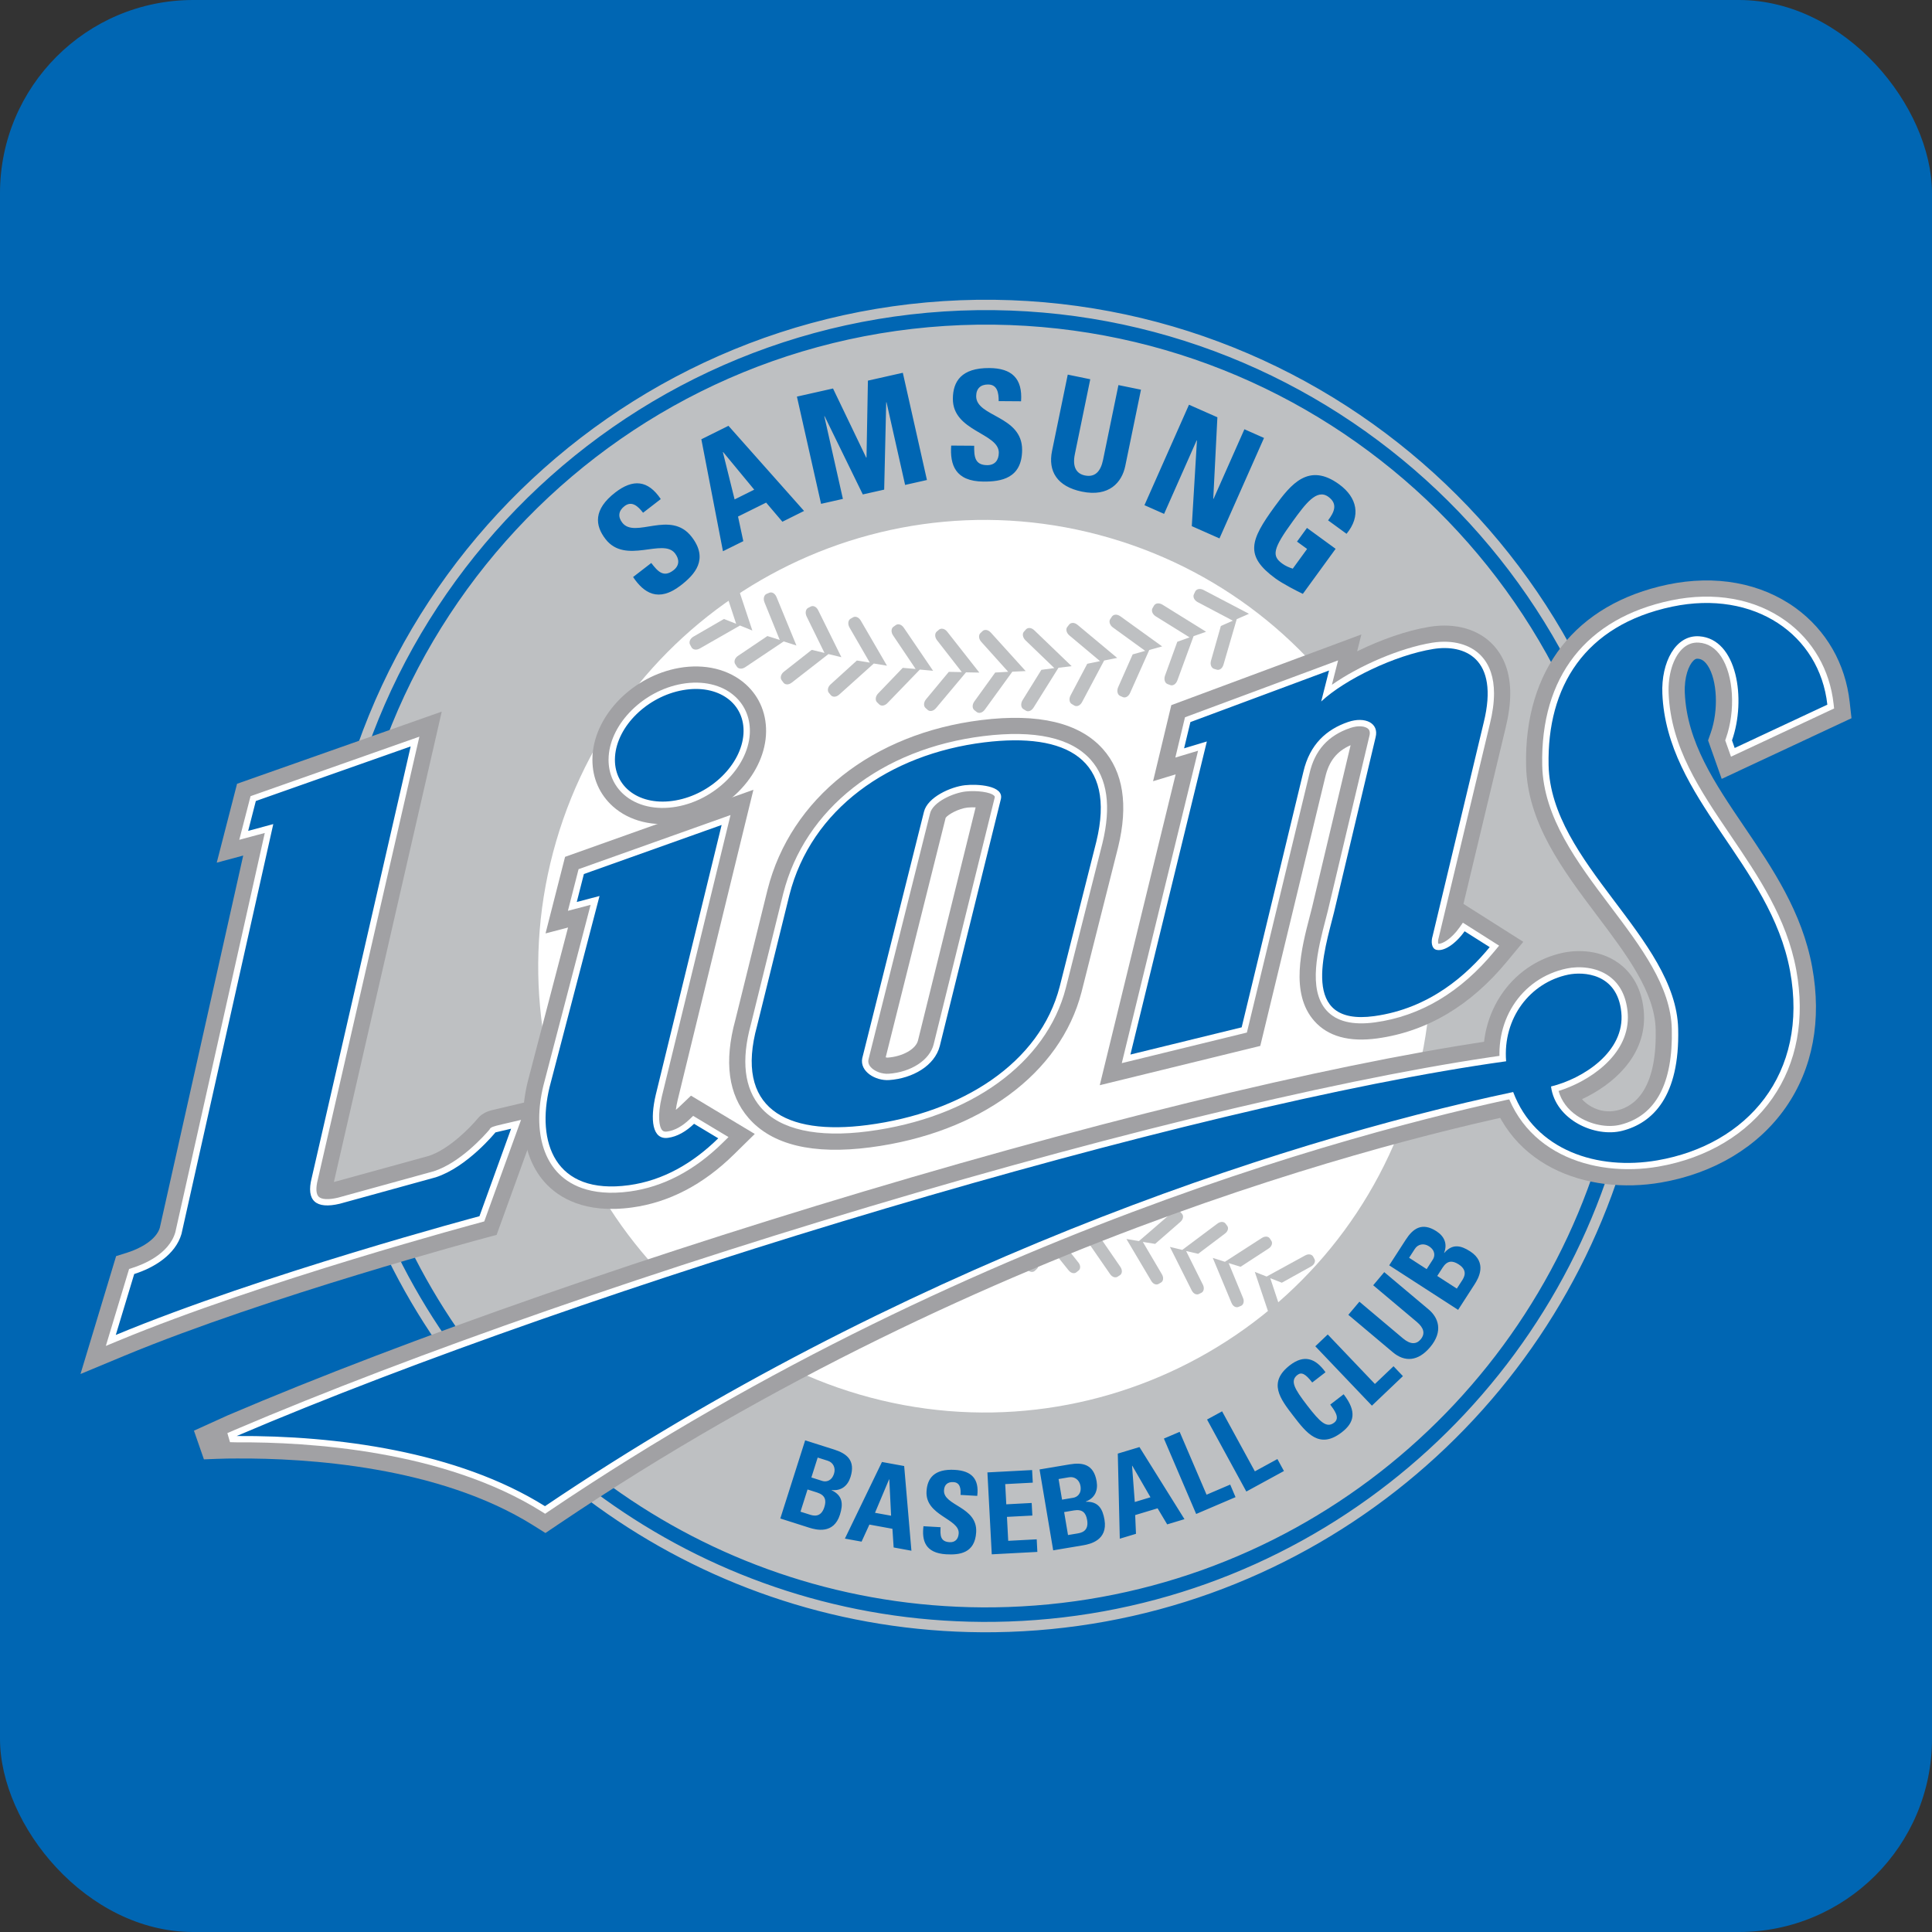 <svg width="60" height="60" viewBox="0 0 60 60" fill="none" xmlns="http://www.w3.org/2000/svg">
<rect x="0" y="0" width="60" height="60" fill="#333333" stroke="none"/>
<rect width="60" height="60" rx="6" fill="#0066B3"/>
<path d="M30.892 50.368C22.389 50.479 15.017 45.333 11.874 37.95C12.011 37.894 12.143 37.822 12.269 37.738C15.327 44.983 22.542 50.027 30.887 49.917C39.921 49.795 47.469 43.681 49.8 35.408C49.94 35.46 50.085 35.497 50.234 35.518C47.848 43.975 40.118 50.243 30.892 50.368ZM10.257 30.27C10.112 19.045 19.13 9.787 30.359 9.632C41.382 9.495 50.503 18.179 50.975 29.112C50.828 29.075 50.676 29.055 50.521 29.053C50.02 18.378 41.137 9.949 30.364 10.083C19.362 10.235 10.566 19.266 10.709 30.264C10.715 30.73 10.738 31.192 10.776 31.649C10.624 31.675 10.476 31.719 10.334 31.779C10.29 31.277 10.264 30.773 10.257 30.27ZM53.006 32.293C53.006 30.869 52.293 29.662 51.303 29.227C50.89 18.06 41.596 9.17 30.354 9.31C18.948 9.468 9.788 18.872 9.935 30.274C9.943 30.835 9.973 31.392 10.025 31.941C9.184 32.466 8.604 33.573 8.604 34.857C8.604 36.648 9.73 38.099 11.119 38.099C11.271 38.099 11.419 38.079 11.565 38.045C14.749 45.562 22.247 50.804 30.897 50.69C40.296 50.563 48.167 44.159 50.565 35.53C51.92 35.479 53.006 34.051 53.006 32.293Z" fill="#BEC0C2"/>
<path d="M17.274 26.12C19.42 18.776 27.117 14.559 34.466 16.706C41.813 18.851 46.028 26.546 43.883 33.893C41.736 41.238 34.039 45.453 26.691 43.308C19.345 41.161 15.128 33.468 17.274 26.12Z" fill="white"/>
<path d="M37.999 20.632L38.408 19.228L38.788 19.062L37.384 18.326C37.256 18.257 37.154 18.3 37.119 18.368L37.078 18.456C37.041 18.529 37.082 18.641 37.197 18.701L38.287 19.276L37.915 19.44L37.61 20.514C37.572 20.638 37.623 20.745 37.701 20.771L37.791 20.798C37.862 20.819 37.961 20.773 37.999 20.632Z" fill="#BEC0C2"/>
<path d="M36.566 21.126L37.068 19.756L37.456 19.62L36.107 18.782C35.983 18.705 35.88 18.74 35.84 18.805L35.792 18.888C35.751 18.96 35.784 19.074 35.894 19.142L36.943 19.794L36.562 19.931L36.182 20.978C36.137 21.102 36.18 21.212 36.254 21.242L36.344 21.276C36.414 21.303 36.516 21.263 36.566 21.126Z" fill="#BEC0C2"/>
<path d="M35.099 21.513L35.692 20.185L36.091 20.075L34.8 19.144C34.683 19.058 34.577 19.084 34.533 19.147L34.478 19.229C34.434 19.295 34.459 19.411 34.563 19.487L35.565 20.213L35.176 20.323L34.726 21.34C34.673 21.459 34.709 21.572 34.78 21.609L34.867 21.648C34.936 21.68 35.041 21.648 35.099 21.513Z" fill="#BEC0C2"/>
<path d="M33.608 21.797L34.29 20.513L34.695 20.432L33.471 19.411C33.361 19.315 33.253 19.336 33.204 19.396L33.145 19.471C33.094 19.534 33.112 19.653 33.212 19.735L34.163 20.532L33.766 20.614L33.247 21.597C33.187 21.709 33.214 21.826 33.285 21.864L33.368 21.914C33.434 21.949 33.541 21.927 33.608 21.797Z" fill="#BEC0C2"/>
<path d="M32.102 21.969L32.872 20.738L33.281 20.689L32.127 19.58C32.024 19.477 31.916 19.489 31.863 19.546L31.799 19.617C31.744 19.678 31.755 19.795 31.847 19.885L32.743 20.748L32.341 20.802L31.758 21.742C31.689 21.854 31.709 21.972 31.773 22.016L31.856 22.068C31.919 22.11 32.026 22.093 32.102 21.969Z" fill="#BEC0C2"/>
<path d="M30.59 22.031L31.439 20.86L31.853 20.841L30.777 19.652C30.681 19.543 30.569 19.546 30.515 19.598L30.445 19.665C30.388 19.721 30.389 19.841 30.476 19.935L31.31 20.863L30.907 20.886L30.26 21.783C30.184 21.887 30.195 22.005 30.26 22.055L30.335 22.114C30.395 22.159 30.505 22.151 30.59 22.031Z" fill="#BEC0C2"/>
<path d="M29.073 21.986L30 20.88L30.414 20.888L29.422 19.625C29.333 19.509 29.222 19.506 29.164 19.553L29.091 19.615C29.029 19.666 29.022 19.786 29.103 19.887L29.87 20.872L29.466 20.865L28.762 21.713C28.678 21.811 28.681 21.93 28.741 21.985L28.813 22.049C28.869 22.099 28.979 22.099 29.073 21.986Z" fill="#BEC0C2"/>
<path d="M27.564 21.831L28.566 20.794L28.978 20.832L28.073 19.501C27.993 19.38 27.884 19.368 27.824 19.41L27.745 19.466C27.678 19.512 27.663 19.633 27.739 19.739L28.436 20.775L28.035 20.741L27.273 21.534C27.182 21.627 27.178 21.747 27.234 21.807L27.302 21.873C27.355 21.928 27.464 21.936 27.564 21.831Z" fill="#BEC0C2"/>
<path d="M26.068 21.566L27.137 20.606L27.546 20.674L26.736 19.28C26.663 19.153 26.555 19.133 26.491 19.172L26.408 19.22C26.34 19.264 26.319 19.381 26.385 19.493L27.012 20.578L26.611 20.513L25.797 21.252C25.702 21.335 25.689 21.454 25.741 21.516L25.804 21.591C25.853 21.648 25.962 21.664 26.068 21.566Z" fill="#BEC0C2"/>
<path d="M24.596 21.194L25.728 20.313L26.13 20.41L25.415 18.963C25.354 18.829 25.246 18.802 25.18 18.836L25.095 18.88C25.024 18.918 24.995 19.032 25.052 19.149L25.605 20.277L25.209 20.182L24.347 20.859C24.245 20.938 24.225 21.056 24.272 21.121L24.33 21.199C24.375 21.262 24.484 21.285 24.596 21.194Z" fill="#BEC0C2"/>
<path d="M23.149 20.717L24.338 19.92L24.734 20.047L24.119 18.55C24.065 18.414 23.961 18.379 23.892 18.408L23.804 18.445C23.732 18.477 23.692 18.589 23.744 18.711L24.216 19.874L23.832 19.753L22.923 20.366C22.816 20.435 22.786 20.551 22.831 20.622L22.883 20.702C22.923 20.766 23.03 20.798 23.149 20.717Z" fill="#BEC0C2"/>
<path d="M21.739 20.136L22.981 19.426L23.365 19.582L22.855 18.047C22.811 17.905 22.71 17.861 22.637 17.886L22.548 17.917C22.473 17.945 22.426 18.054 22.469 18.177L22.862 19.373L22.483 19.223L21.539 19.769C21.427 19.831 21.391 19.944 21.428 20.015L21.474 20.101C21.511 20.17 21.615 20.208 21.739 20.136ZM22.348 39.683L22.137 41.026L21.797 41.23L23.218 41.72C23.347 41.767 23.438 41.715 23.462 41.647L23.492 41.561C23.517 41.49 23.465 41.394 23.349 41.352L22.245 40.967L22.575 40.766L22.734 39.742C22.752 39.621 22.692 39.529 22.616 39.517L22.526 39.503C22.455 39.493 22.366 39.549 22.348 39.683Z" fill="#BEC0C2"/>
<path d="M23.646 39.041L23.34 40.367L22.988 40.544L24.37 41.134C24.496 41.19 24.59 41.144 24.62 41.078L24.655 40.994C24.686 40.925 24.639 40.824 24.527 40.776L23.452 40.314L23.798 40.137L24.025 39.126C24.054 39.008 24 38.912 23.923 38.893L23.836 38.874C23.767 38.858 23.675 38.908 23.646 39.041Z" fill="#BEC0C2"/>
<path d="M24.987 38.491L24.589 39.791L24.227 39.942L25.564 40.629C25.686 40.694 25.782 40.654 25.817 40.591L25.857 40.512C25.892 40.442 25.854 40.339 25.746 40.284L24.706 39.748L25.062 39.596L25.362 38.603C25.398 38.486 25.35 38.387 25.278 38.364L25.191 38.339C25.122 38.318 25.025 38.361 24.987 38.491Z" fill="#BEC0C2"/>
<path d="M26.363 38.038L25.877 39.305L25.502 39.433L26.789 40.211C26.905 40.282 27.004 40.252 27.042 40.191L27.09 40.112C27.129 40.047 27.098 39.942 26.994 39.878L25.995 39.271L26.359 39.144L26.728 38.175C26.772 38.06 26.732 37.958 26.662 37.929L26.576 37.899C26.509 37.873 26.41 37.91 26.363 38.038Z" fill="#BEC0C2"/>
<path d="M27.766 37.68L27.192 38.911L26.811 39.012L28.037 39.877C28.148 39.96 28.25 39.934 28.293 39.874L28.345 39.801C28.39 39.74 28.365 39.631 28.265 39.562L27.31 38.886L27.684 38.785L28.121 37.841C28.172 37.734 28.14 37.627 28.07 37.596L27.987 37.556C27.923 37.527 27.822 37.556 27.766 37.68Z" fill="#BEC0C2"/>
<path d="M29.194 37.422L28.533 38.61L28.146 38.684L29.311 39.634C29.416 39.723 29.518 39.706 29.565 39.648L29.622 39.579C29.671 39.519 29.654 39.412 29.56 39.333L28.656 38.592L29.035 38.519L29.536 37.611C29.595 37.503 29.569 37.395 29.505 37.358L29.424 37.316C29.361 37.281 29.259 37.303 29.194 37.422Z" fill="#BEC0C2"/>
<path d="M30.633 37.266L29.892 38.405L29.498 38.45L30.595 39.48C30.692 39.575 30.799 39.565 30.848 39.514L30.911 39.448C30.962 39.392 30.953 39.28 30.865 39.199L30.015 38.395L30.397 38.347L30.962 37.477C31.028 37.375 31.01 37.266 30.946 37.224L30.87 37.174C30.81 37.136 30.707 37.151 30.633 37.266Z" fill="#BEC0C2"/>
<path d="M32.08 37.211L31.261 38.295L30.865 38.314L31.887 39.417C31.979 39.519 32.084 39.516 32.136 39.468L32.203 39.406C32.259 39.355 32.257 39.243 32.175 39.155L31.385 38.294L31.772 38.273L32.393 37.444C32.467 37.349 32.456 37.238 32.398 37.19L32.324 37.137C32.268 37.093 32.163 37.101 32.08 37.211Z" fill="#BEC0C2"/>
<path d="M33.53 37.258L32.636 38.281L32.24 38.273L33.182 39.446C33.266 39.553 33.37 39.557 33.425 39.514L33.498 39.456C33.559 39.41 33.565 39.297 33.487 39.204L32.76 38.289L33.145 38.296L33.825 37.513C33.906 37.422 33.903 37.309 33.846 37.258L33.778 37.201C33.723 37.154 33.619 37.153 33.53 37.258Z" fill="#BEC0C2"/>
<path d="M34.972 37.405L34.011 38.362L33.617 38.327L34.471 39.563C34.548 39.677 34.652 39.688 34.712 39.647L34.788 39.597C34.85 39.553 34.863 39.444 34.794 39.344L34.131 38.38L34.517 38.414L35.25 37.679C35.335 37.595 35.341 37.485 35.288 37.431L35.223 37.366C35.173 37.315 35.068 37.307 34.972 37.405Z" fill="#BEC0C2"/>
<path d="M36.399 37.655L35.371 38.543L34.982 38.478L35.749 39.772C35.816 39.892 35.92 39.91 35.982 39.873L36.06 39.828C36.125 39.788 36.147 39.681 36.085 39.576L35.492 38.569L35.874 38.63L36.656 37.948C36.749 37.87 36.761 37.759 36.712 37.701L36.653 37.633C36.606 37.578 36.5 37.564 36.399 37.655Z" fill="#BEC0C2"/>
<path d="M37.804 38.003L36.716 38.817L36.332 38.724L37.007 40.07C37.067 40.192 37.169 40.219 37.233 40.187L37.314 40.147C37.381 40.112 37.412 40.006 37.357 39.898L36.836 38.852L37.21 38.938L38.04 38.312C38.139 38.241 38.16 38.132 38.113 38.071L38.059 37.999C38.017 37.942 37.913 37.92 37.804 38.003Z" fill="#BEC0C2"/>
<path d="M39.182 38.45L38.04 39.186L37.664 39.066L38.242 40.454C38.293 40.583 38.392 40.615 38.46 40.588L38.542 40.554C38.613 40.523 38.651 40.42 38.603 40.309L38.157 39.227L38.527 39.341L39.396 38.775C39.498 38.711 39.526 38.603 39.486 38.54L39.437 38.464C39.398 38.402 39.296 38.375 39.182 38.45Z" fill="#BEC0C2"/>
<path d="M40.527 38.992L39.336 39.644L38.969 39.5L39.448 40.925C39.49 41.056 39.585 41.097 39.653 41.075L39.741 41.045C39.812 41.022 39.857 40.92 39.818 40.806L39.45 39.696L39.808 39.836L40.717 39.331C40.823 39.274 40.86 39.169 40.823 39.103L40.78 39.023C40.744 38.961 40.645 38.924 40.527 38.992Z" fill="#BEC0C2"/>
<path d="M21.086 20.744C19.665 20.996 18.486 22.186 18.402 23.452C18.399 23.501 18.398 23.549 18.398 23.598C18.398 24.164 18.62 24.673 19.033 25.043C19.548 25.505 20.303 25.689 21.102 25.547C22.523 25.297 23.702 24.107 23.787 22.839C23.827 22.214 23.604 21.649 23.156 21.248C22.64 20.786 21.886 20.602 21.086 20.744ZM7.362 24.341L6.731 26.791C6.731 26.791 7.214 26.661 7.553 26.57C7.133 28.438 4.976 38.07 4.962 38.134C4.85 38.499 4.372 38.768 3.958 38.899L3.606 39.01L2.5 42.671L3.863 42.104C8.328 40.251 15.003 38.463 15.07 38.445L15.423 38.351L16.97 34.077L15.301 34.471C15.075 34.523 14.933 34.62 14.841 34.73C14.632 34.986 13.957 35.688 13.322 35.896L10.383 36.705L10.369 36.709C10.383 36.645 13.719 22.1 13.719 22.1L7.362 24.341Z" fill="#A1A1A4"/>
<path d="M17.549 26.61L16.942 28.988C16.942 28.988 17.308 28.892 17.641 28.805C17.249 30.303 16.39 33.589 16.39 33.589C16.293 33.986 16.246 34.371 16.246 34.734C16.246 35.535 16.477 36.23 16.923 36.724C17.343 37.189 18.154 37.702 19.631 37.499C20.777 37.343 21.842 36.788 22.796 35.849L23.44 35.216L21.459 34.027L21.073 34.395C21.045 34.422 21.016 34.445 20.989 34.468C21 34.383 21.017 34.282 21.045 34.165C21.043 34.171 23.09 25.786 23.09 25.786L23.398 24.527L17.549 26.61Z" fill="#A1A1A4"/>
<path d="M30.045 25.08C30.127 25.071 30.216 25.07 30.299 25.074L28.508 32.317C28.439 32.582 28.034 32.812 27.567 32.845C27.547 32.846 27.527 32.841 27.506 32.836C27.599 32.464 29.359 25.437 29.368 25.399C29.434 25.298 29.769 25.111 30.045 25.08ZM30.479 22.362C27.102 22.778 24.557 24.794 23.839 27.622L22.833 31.691L22.837 31.674C22.481 32.973 22.619 33.999 23.249 34.723C23.977 35.559 25.249 35.864 27.029 35.632C30.423 35.188 32.935 33.341 33.588 30.809C33.588 30.806 34.725 26.307 34.725 26.307C35.044 24.996 34.883 23.974 34.251 23.262C33.523 22.446 32.254 22.143 30.479 22.362ZM44.399 19.465C43.699 19.578 42.883 19.864 42.147 20.228C42.21 19.975 42.279 19.704 42.279 19.704L36.376 21.899L35.81 24.261L36.511 24.049L34.154 33.702L39.139 32.482L41.157 24.133C41.271 23.639 41.517 23.33 41.944 23.143L40.748 28.176C40.75 28.169 40.682 28.433 40.682 28.433C40.416 29.452 40.053 30.848 40.819 31.71C41.242 32.187 41.899 32.368 42.77 32.249C44.312 32.038 45.668 31.234 46.802 29.859L47.307 29.249C47.307 29.249 45.609 28.172 45.449 28.071C45.827 26.494 46.759 22.601 46.759 22.601C46.853 22.214 46.902 21.859 46.902 21.536C46.902 20.917 46.727 20.415 46.379 20.037C45.924 19.543 45.203 19.336 44.399 19.465ZM6.333 45.322L6.023 44.431L7.074 43.954C12.685 41.559 20.422 38.866 28.303 36.565C36.388 34.205 43.569 32.578 48.008 32.103L48.797 32.018L48.753 34.273L48.197 34.381C44.368 35.12 30.824 38.238 17.316 47.355L16.939 47.609L16.554 47.367C13.624 45.534 9.531 45.282 7.353 45.295C7.03 45.29 6.333 45.322 6.333 45.322Z" fill="#A1A1A4"/>
<path d="M51.792 18.154C48.936 18.754 47.332 20.801 47.394 23.775C47.43 25.554 48.536 27.022 49.605 28.442C50.522 29.659 51.389 30.809 51.418 31.965C51.47 34.114 50.523 34.416 50.209 34.487C49.655 34.611 49.246 34.276 49.131 34.136C50.092 33.687 51.058 32.833 51.058 31.608C51.058 31.529 51.054 31.447 51.046 31.364C50.966 30.574 50.583 30.142 50.277 29.917C49.595 29.418 48.787 29.537 48.556 29.585C46.874 29.936 45.805 31.597 46.122 33.367C46.635 36.234 49.314 37.118 51.587 36.724C53.232 36.44 54.607 35.612 55.457 34.394C56.298 33.187 56.582 31.677 56.278 30.029C55.964 28.322 55.051 26.976 54.169 25.674C53.253 24.323 52.387 23.046 52.323 21.514C52.303 21.025 52.444 20.659 52.593 20.514C52.652 20.458 52.689 20.455 52.724 20.457C52.778 20.461 52.903 20.47 53.036 20.672C53.333 21.124 53.374 22.061 53.128 22.76L53.046 22.993L53.469 24.189L57.5 22.305L57.444 21.807C57.312 20.608 56.713 19.57 55.762 18.88C54.685 18.101 53.276 17.844 51.792 18.154Z" fill="#A1A1A4"/>
<path d="M21.173 21.239C19.989 21.448 18.971 22.456 18.903 23.486C18.9 23.523 18.899 23.559 18.899 23.596C18.899 24.018 19.063 24.396 19.367 24.669C19.767 25.027 20.367 25.167 21.014 25.052C22.197 24.843 23.216 23.836 23.285 22.805C23.315 22.338 23.15 21.918 22.82 21.622C22.421 21.263 21.82 21.124 21.173 21.239ZM7.781 24.726L7.431 26.081C7.431 26.081 7.999 25.929 8.223 25.868C8.088 26.472 5.45 38.25 5.445 38.269C5.246 38.951 4.444 39.272 4.108 39.377L4.009 39.409L3.287 41.799L3.67 41.64C8.166 39.775 14.872 37.977 14.939 37.96L15.039 37.932L16.181 34.779L15.583 34.919C15.326 34.98 15.231 35.003 15.201 35.081C15.046 35.263 14.29 36.111 13.47 36.375L10.499 37.194C10.203 37.265 9.985 37.254 9.894 37.162C9.813 37.078 9.804 36.891 9.87 36.632C9.871 36.627 13.024 22.878 13.024 22.878L7.781 24.726ZM17.968 26.993L17.637 28.286C17.637 28.286 18.153 28.151 18.342 28.101C18.19 28.682 16.878 33.705 16.878 33.705C16.789 34.066 16.746 34.413 16.746 34.738C16.746 35.412 16.933 35.987 17.295 36.388C17.633 36.763 18.302 37.174 19.561 37.002C20.597 36.86 21.567 36.352 22.443 35.491L22.624 35.313L21.527 34.654L21.419 34.758C21.185 34.981 20.951 35.11 20.722 35.14C20.616 35.156 20.581 35.118 20.566 35.101C20.471 34.997 20.411 34.66 20.555 34.05L22.687 25.312L17.968 26.993ZM28.885 25.257C28.97 24.911 29.594 24.626 29.987 24.581C30.317 24.543 30.771 24.594 30.881 24.719C30.892 24.731 30.898 24.741 30.891 24.771L28.994 32.438C28.869 32.922 28.296 33.296 27.601 33.346C27.391 33.36 27.162 33.275 27.041 33.139C26.989 33.08 26.965 33.02 26.965 32.956C26.965 32.939 26.967 32.922 26.971 32.904C26.974 32.89 28.885 25.257 28.885 25.257ZM30.541 22.86C27.373 23.251 24.991 25.122 24.325 27.746L23.32 31.811C23.011 32.934 23.115 33.803 23.627 34.393C24.229 35.084 25.382 35.34 26.963 35.134C30.149 34.717 32.501 33.013 33.1 30.684L34.238 26.183C34.514 25.047 34.392 24.177 33.874 23.596C33.264 22.91 32.141 22.663 30.541 22.86ZM44.479 19.96C43.491 20.12 42.218 20.667 41.363 21.267L41.556 20.509L36.801 22.276L36.501 23.527C36.501 23.527 37.019 23.372 37.207 23.315L34.838 33.017L38.723 32.067L40.669 24.014C40.833 23.301 41.246 22.842 41.932 22.608C42.198 22.518 42.403 22.556 42.488 22.634C42.507 22.652 42.566 22.706 42.529 22.851L41.236 28.291C41.237 28.29 41.167 28.559 41.167 28.559C40.931 29.47 40.607 30.716 41.193 31.377C41.499 31.721 42.006 31.846 42.701 31.751C44.114 31.558 45.363 30.814 46.414 29.54L46.556 29.368L45.431 28.655L45.324 28.807C45.07 29.164 44.785 29.324 44.669 29.308C44.662 29.288 44.659 29.267 44.66 29.245C44.66 29.212 44.664 29.171 44.679 29.124L44.681 29.118L46.269 22.484C46.355 22.136 46.398 21.819 46.398 21.537C46.398 21.047 46.269 20.659 46.009 20.377C45.671 20.011 45.113 19.858 44.479 19.96ZM48.061 32.602C43.65 33.075 36.501 34.695 28.443 37.047C20.581 39.342 12.864 42.029 7.271 44.415L7.061 44.506L7.143 44.788L7.349 44.793C9.582 44.779 13.782 45.041 16.82 46.942L16.929 47.011L17.034 46.939C30.621 37.768 44.248 34.631 48.101 33.888L48.258 33.858L48.283 32.578L48.061 32.602Z" fill="white"/>
<path d="M51.895 18.646C49.259 19.199 47.839 21.017 47.895 23.765C47.928 25.382 48.985 26.784 50.006 28.139C50.974 29.423 51.887 30.636 51.919 31.954C51.96 33.644 51.427 34.644 50.334 34.927C49.917 35.034 49.384 34.927 48.976 34.651C48.681 34.453 48.487 34.182 48.403 33.881C49.325 33.596 50.555 32.798 50.555 31.598C50.555 31.538 50.552 31.477 50.546 31.416C50.496 30.929 50.306 30.561 49.98 30.322C49.572 30.024 49.03 30 48.659 30.077C47.221 30.377 46.343 31.753 46.616 33.278C47.069 35.808 49.465 36.581 51.501 36.23C53.013 35.969 54.271 35.215 55.044 34.107C55.807 33.012 56.063 31.634 55.784 30.12C55.489 28.517 54.606 27.215 53.752 25.955C52.795 24.544 51.89 23.211 51.821 21.535C51.797 20.96 51.959 20.431 52.242 20.155C52.391 20.01 52.565 19.944 52.759 19.957C53.042 19.977 53.276 20.124 53.455 20.396C53.84 20.983 53.903 22.07 53.601 22.927L53.578 22.992L53.758 23.5L56.96 22.002L56.944 21.862C56.828 20.806 56.302 19.893 55.466 19.287C54.507 18.592 53.239 18.365 51.895 18.646Z" fill="white"/>
<path d="M23.089 22.793C23.026 23.739 22.082 24.665 20.981 24.858C19.878 25.054 19.037 24.444 19.1 23.499C19.162 22.551 20.106 21.627 21.208 21.433C22.31 21.237 23.151 21.846 23.089 22.793ZM15.386 35.168L15.873 35.053L14.89 37.77C14.89 37.77 8.156 39.566 3.596 41.458L4.168 39.566C4.791 39.369 5.449 38.963 5.636 38.322L8.487 25.593L7.707 25.804L7.945 24.876L12.754 23.181L9.68 36.583C9.5 37.287 9.809 37.561 10.553 37.383L13.532 36.562C14.515 36.244 15.386 35.168 15.386 35.168ZM21.555 34.9C21.303 35.141 21.033 35.297 20.749 35.336C20.251 35.406 20.186 34.768 20.364 34.005L22.411 25.62L18.133 27.144L17.912 28.012L18.619 27.826L17.069 33.755C16.653 35.461 17.215 37.125 19.535 36.807C20.593 36.661 21.516 36.127 22.306 35.351L21.555 34.9ZM34.048 26.136C34.671 23.572 33.129 22.739 30.565 23.055C27.61 23.421 25.192 25.133 24.516 27.794L23.512 31.858C22.812 34.405 24.378 35.273 26.939 34.939C29.875 34.556 32.298 33.017 32.911 30.635L34.048 26.136ZM27.616 33.542C27.189 33.572 26.695 33.276 26.778 32.864L28.695 25.209C28.806 24.757 29.524 24.436 29.966 24.386C30.352 24.342 31.183 24.393 31.083 24.816L29.186 32.485C29.027 33.1 28.34 33.491 27.616 33.542ZM36.969 22.425L36.773 23.24L37.48 23.027L35.106 32.75L38.561 31.905L40.478 23.968C40.677 23.111 41.199 22.65 41.869 22.421C42.39 22.244 42.834 22.453 42.72 22.899L41.428 28.337C41.134 29.52 40.347 31.876 42.676 31.557C44.414 31.319 45.569 30.256 46.264 29.414L45.485 28.921C45.2 29.322 44.829 29.565 44.596 29.494C44.459 29.45 44.436 29.245 44.492 29.066L46.078 22.438C46.575 20.426 45.468 20 44.511 20.155C43.323 20.346 41.764 21.1 41.031 21.785L41.275 20.823L36.969 22.425Z" fill="#0066B3"/>
<path d="M51.626 21.542C51.586 20.572 52.034 19.709 52.774 19.761C53.952 19.843 54.237 21.719 53.789 22.992L53.872 23.23L56.75 21.884C56.509 19.71 54.48 18.306 51.936 18.839C49.197 19.413 48.044 21.346 48.093 23.76C48.156 26.806 52.047 29.128 52.117 31.948C52.169 34.053 51.328 34.873 50.384 35.117C49.538 35.336 48.305 34.783 48.168 33.742C49.15 33.504 50.477 32.666 50.351 31.435C50.228 30.217 49.166 30.172 48.7 30.269C47.519 30.515 46.666 31.618 46.774 32.959C36.942 34.325 18.329 39.91 7.35 44.597C10.432 44.578 14.204 45.072 16.925 46.776C27.835 39.413 39.482 35.506 46.993 33.914C47.673 35.726 49.61 36.357 51.469 36.036C54.259 35.554 56.181 33.353 55.592 30.156C54.981 26.834 51.763 24.812 51.626 21.542ZM21.14 18.181C20.441 18.721 19.992 18.411 19.661 17.92L20.226 17.484C20.425 17.742 20.604 17.95 20.915 17.71C21.105 17.563 21.104 17.367 20.962 17.184C20.586 16.698 19.426 17.546 18.805 16.742C18.478 16.319 18.42 15.826 19.108 15.294C19.658 14.87 20.122 14.905 20.521 15.499L19.971 15.924C19.815 15.722 19.622 15.542 19.394 15.719C19.211 15.86 19.18 16.045 19.325 16.232C19.721 16.745 20.823 15.822 21.479 16.671C22.02 17.37 21.571 17.849 21.14 18.181ZM22.458 14.039L22.45 14.043L22.814 15.51L23.423 15.207L22.458 14.039ZM22.452 17.119L21.781 13.642L22.623 13.224L24.971 15.868L24.298 16.203L23.793 15.609L22.92 16.042L23.084 16.806L22.452 17.119ZM25.499 15.647L24.749 12.317L25.87 12.065L26.901 14.212L26.91 14.21L26.954 11.821L28.038 11.577L28.787 14.907L28.109 15.06L27.531 12.491L27.522 12.493L27.459 15.206L26.795 15.355L25.608 12.924L25.599 12.925L26.177 15.494L25.499 15.647ZM30.545 14.956C29.661 14.95 29.499 14.429 29.54 13.838L30.254 13.843C30.252 14.169 30.265 14.443 30.657 14.446C30.898 14.447 31.017 14.292 31.019 14.06C31.022 13.446 29.586 13.399 29.592 12.383C29.595 11.848 29.853 11.425 30.723 11.43C31.418 11.434 31.761 11.749 31.71 12.462L31.015 12.457C31.016 12.203 30.975 11.942 30.687 11.941C30.455 11.939 30.317 12.066 30.316 12.302C30.312 12.95 31.749 12.902 31.743 13.975C31.737 14.859 31.089 14.959 30.545 14.956ZM35.434 12.102L34.946 14.473C34.843 14.973 34.452 15.443 33.6 15.268C32.831 15.109 32.542 14.635 32.672 14.005L33.16 11.634L33.859 11.778L33.381 14.102C33.296 14.515 33.438 14.713 33.693 14.766C33.999 14.828 34.18 14.653 34.256 14.283L34.734 11.959L35.434 12.102ZM35.542 15.689L36.925 12.569L37.807 12.959L37.679 15.488L37.688 15.492L38.646 13.331L39.255 13.601L37.872 16.721L37.012 16.34L37.172 13.681L37.163 13.677L36.152 15.959L35.542 15.689ZM41.245 16.16C41.435 15.907 41.558 15.65 41.252 15.428C40.892 15.167 40.539 15.652 40.15 16.187C39.521 17.051 39.493 17.265 39.823 17.504C39.918 17.574 40.038 17.626 40.148 17.66L40.593 17.048L40.28 16.82L40.589 16.395L41.479 17.044L40.461 18.443C40.282 18.359 39.844 18.134 39.614 17.967C38.644 17.26 38.825 16.778 39.587 15.731C40.094 15.035 40.642 14.353 41.587 15.04C42.152 15.452 42.273 16.026 41.818 16.578L41.245 16.16ZM25.198 45.884L25.537 45.992C25.648 46.028 25.826 46.003 25.901 45.767C25.958 45.589 25.878 45.419 25.707 45.365L25.394 45.266L25.198 45.884ZM24.86 46.947L25.142 47.036C25.25 47.071 25.493 47.145 25.601 46.805C25.669 46.59 25.63 46.433 25.375 46.351L25.079 46.257L24.86 46.947ZM24.233 47.158L25.005 44.731L25.906 45.017C26.293 45.14 26.577 45.353 26.413 45.871C26.324 46.15 26.122 46.307 25.829 46.274L25.827 46.281C26.171 46.445 26.191 46.707 26.085 47.04C25.89 47.656 25.346 47.512 25.131 47.444L24.233 47.158ZM27.618 45.943L27.611 45.942L27.174 46.981L27.674 47.072L27.618 45.943ZM26.239 47.783L27.39 45.403L28.08 45.529L28.305 48.159L27.753 48.058L27.715 47.478L27 47.347L26.757 47.877L26.239 47.783ZM29.386 48.27C28.727 48.232 28.626 47.837 28.679 47.398L29.211 47.429C29.197 47.672 29.196 47.877 29.488 47.894C29.668 47.904 29.763 47.793 29.773 47.62C29.799 47.163 28.73 47.072 28.774 46.315C28.797 45.917 29.005 45.611 29.654 45.648C30.171 45.678 30.415 45.926 30.349 46.456L29.831 46.426C29.842 46.236 29.822 46.04 29.607 46.028C29.434 46.018 29.326 46.107 29.317 46.283C29.289 46.766 30.362 46.785 30.316 47.585C30.278 48.243 29.791 48.293 29.386 48.27ZM30.8 48.271L30.665 45.727L32.053 45.654L32.074 46.045L31.218 46.09L31.251 46.718L32.04 46.676L32.061 47.067L31.272 47.108L31.311 47.852L32.196 47.805L32.216 48.196L30.8 48.271ZM33.168 47.672L33.46 47.623C33.572 47.604 33.822 47.559 33.762 47.207C33.725 46.985 33.619 46.863 33.354 46.907L33.048 46.959L33.168 47.672ZM32.983 46.573L33.334 46.514C33.449 46.494 33.596 46.391 33.555 46.147C33.524 45.963 33.376 45.848 33.199 45.878L32.875 45.933L32.983 46.573ZM32.708 48.147L32.284 45.635L33.217 45.478C33.617 45.41 33.967 45.47 34.057 46.006C34.106 46.294 33.998 46.527 33.722 46.631L33.724 46.638C34.105 46.627 34.243 46.851 34.301 47.196C34.408 47.832 33.859 47.953 33.637 47.991L32.708 48.147ZM35.164 45.52L35.157 45.522L35.242 46.646L35.729 46.499L35.164 45.52ZM34.776 47.786L34.714 45.143L35.387 44.94L36.785 47.179L36.248 47.341L35.95 46.842L35.254 47.052L35.279 47.634L34.776 47.786ZM37.148 47.018L36.146 44.676L36.635 44.467L37.471 46.419L38.205 46.105L38.371 46.495L37.148 47.018ZM38.706 46.321L37.486 44.085L37.953 43.83L38.971 45.694L39.671 45.312L39.874 45.684L38.706 46.321ZM40.169 43.976C39.757 43.442 39.365 42.934 40.061 42.397C40.492 42.066 40.848 42.17 41.165 42.616L40.752 42.935C40.545 42.666 40.42 42.602 40.294 42.699C40.056 42.882 40.198 43.13 40.596 43.647C40.995 44.164 41.198 44.364 41.435 44.181C41.631 44.03 41.429 43.785 41.312 43.621L41.728 43.3C42.144 43.84 42.062 44.179 41.668 44.483C40.972 45.019 40.576 44.505 40.169 43.976ZM42.606 43.654L40.848 41.81L41.234 41.443L42.699 42.98L43.277 42.43L43.569 42.737L42.606 43.654ZM42.989 39.507L44.372 40.67C44.663 40.916 44.833 41.339 44.415 41.836C44.038 42.284 43.624 42.305 43.256 41.996L41.874 40.833L42.217 40.425L43.572 41.566C43.813 41.768 43.994 41.745 44.119 41.596C44.269 41.418 44.218 41.237 44.002 41.055L42.646 39.915L42.989 39.507Z" fill="#0066B3"/>
<path d="M45.243 40.019L45.404 39.77C45.465 39.675 45.6 39.459 45.3 39.266C45.111 39.144 44.949 39.14 44.803 39.365L44.635 39.626L45.243 40.019ZM44.306 39.414L44.499 39.114C44.563 39.016 44.585 38.838 44.378 38.704C44.221 38.602 44.036 38.634 43.939 38.786L43.761 39.061L44.306 39.414ZM45.283 40.679L43.143 39.296L43.656 38.502C43.876 38.161 44.155 37.943 44.612 38.238C44.858 38.397 44.957 38.633 44.848 38.907L44.854 38.91C45.103 38.622 45.361 38.671 45.655 38.861C46.197 39.211 45.916 39.698 45.794 39.887L45.283 40.679Z" fill="#0066B3"/>
</svg>
